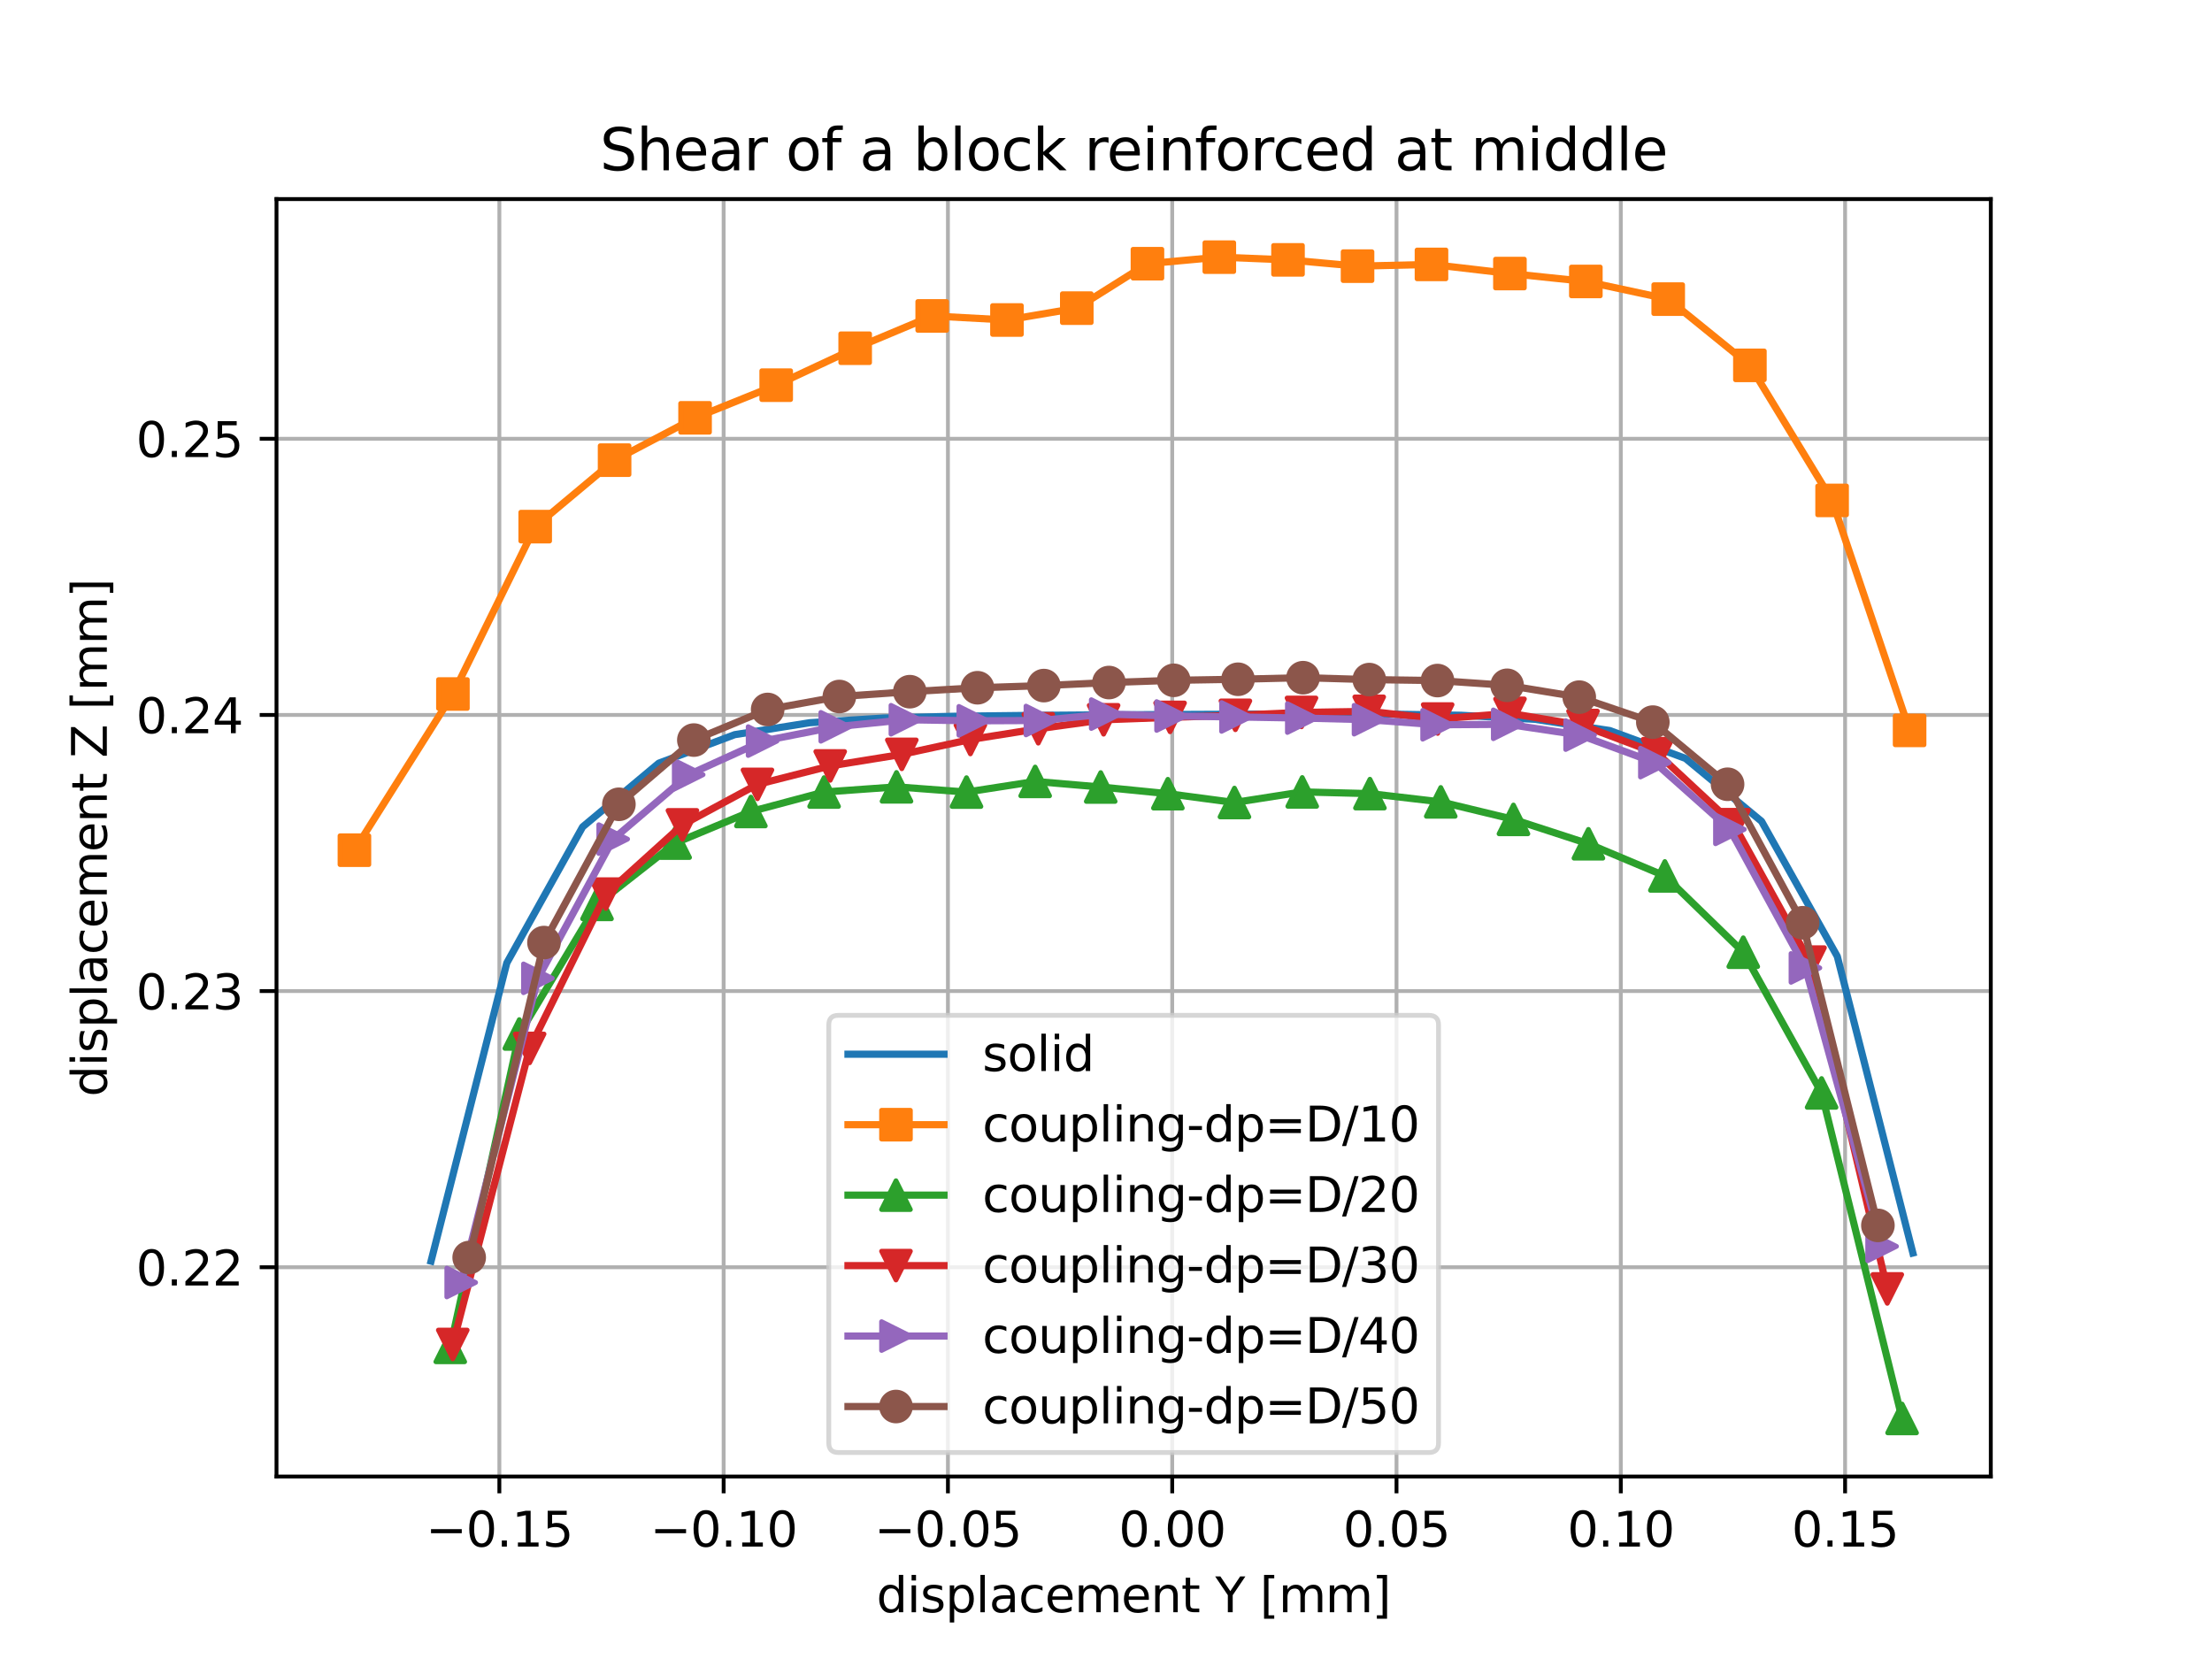 <?xml version="1.0" encoding="utf-8" standalone="no"?>
<!DOCTYPE svg PUBLIC "-//W3C//DTD SVG 1.1//EN"
  "http://www.w3.org/Graphics/SVG/1.1/DTD/svg11.dtd">
<svg xmlns:xlink="http://www.w3.org/1999/xlink" width="460.8pt" height="345.6pt" viewBox="0 0 460.8 345.6" xmlns="http://www.w3.org/2000/svg" version="1.1">
 <defs>
  <style type="text/css">*{stroke-linejoin: round; stroke-linecap: butt}</style>
 </defs>
 <g id="figure_1">
  <g id="patch_1">
   <path d="M 0 345.6 
L 460.8 345.6 
L 460.8 0 
L 0 0 
z
" style="fill: #ffffff"/>
  </g>
  <g id="axes_1">
   <g id="patch_2">
    <path d="M 57.6 307.584 
L 414.72 307.584 
L 414.72 41.472 
L 57.6 41.472 
z
" style="fill: #ffffff"/>
   </g>
   <g id="matplotlib.axis_1">
    <g id="xtick_1">
     <g id="line2d_1">
      <path d="M 104.025 307.584 
L 104.025 41.472 
" clip-path="url(#pfedaab129c)" style="fill: none; stroke: #b0b0b0; stroke-width: 0.8; stroke-linecap: square"/>
     </g>
     <g id="line2d_2">
      <defs>
       <path id="mdeca1ab71d" d="M 0 0 
L 0 3.5 
" style="stroke: #000000; stroke-width: 0.8"/>
      </defs>
      <g>
       <use xlink:href="#mdeca1ab71d" x="104.025" y="307.584" style="stroke: #000000; stroke-width: 0.8"/>
      </g>
     </g>
     <g id="text_1">
      <!-- −0.15 -->
      <g transform="translate(88.702 322.182) scale(0.1 -0.1)">
       <defs>
        <path id="DejaVuSans-2212" d="M 678 2272 
L 4684 2272 
L 4684 1741 
L 678 1741 
L 678 2272 
z
" transform="scale(0.016)"/>
        <path id="DejaVuSans-30" d="M 2034 4250 
Q 1547 4250 1301 3770 
Q 1056 3291 1056 2328 
Q 1056 1369 1301 889 
Q 1547 409 2034 409 
Q 2525 409 2770 889 
Q 3016 1369 3016 2328 
Q 3016 3291 2770 3770 
Q 2525 4250 2034 4250 
z
M 2034 4750 
Q 2819 4750 3233 4129 
Q 3647 3509 3647 2328 
Q 3647 1150 3233 529 
Q 2819 -91 2034 -91 
Q 1250 -91 836 529 
Q 422 1150 422 2328 
Q 422 3509 836 4129 
Q 1250 4750 2034 4750 
z
" transform="scale(0.016)"/>
        <path id="DejaVuSans-2e" d="M 684 794 
L 1344 794 
L 1344 0 
L 684 0 
L 684 794 
z
" transform="scale(0.016)"/>
        <path id="DejaVuSans-31" d="M 794 531 
L 1825 531 
L 1825 4091 
L 703 3866 
L 703 4441 
L 1819 4666 
L 2450 4666 
L 2450 531 
L 3481 531 
L 3481 0 
L 794 0 
L 794 531 
z
" transform="scale(0.016)"/>
        <path id="DejaVuSans-35" d="M 691 4666 
L 3169 4666 
L 3169 4134 
L 1269 4134 
L 1269 2991 
Q 1406 3038 1543 3061 
Q 1681 3084 1819 3084 
Q 2600 3084 3056 2656 
Q 3513 2228 3513 1497 
Q 3513 744 3044 326 
Q 2575 -91 1722 -91 
Q 1428 -91 1123 -41 
Q 819 9 494 109 
L 494 744 
Q 775 591 1075 516 
Q 1375 441 1709 441 
Q 2250 441 2565 725 
Q 2881 1009 2881 1497 
Q 2881 1984 2565 2268 
Q 2250 2553 1709 2553 
Q 1456 2553 1204 2497 
Q 953 2441 691 2322 
L 691 4666 
z
" transform="scale(0.016)"/>
       </defs>
       <use xlink:href="#DejaVuSans-2212"/>
       <use xlink:href="#DejaVuSans-30" x="83.789"/>
       <use xlink:href="#DejaVuSans-2e" x="147.412"/>
       <use xlink:href="#DejaVuSans-31" x="179.199"/>
       <use xlink:href="#DejaVuSans-35" x="242.822"/>
      </g>
     </g>
    </g>
    <g id="xtick_2">
     <g id="line2d_3">
      <path d="M 150.748 307.584 
L 150.748 41.472 
" clip-path="url(#pfedaab129c)" style="fill: none; stroke: #b0b0b0; stroke-width: 0.8; stroke-linecap: square"/>
     </g>
     <g id="line2d_4">
      <g>
       <use xlink:href="#mdeca1ab71d" x="150.748" y="307.584" style="stroke: #000000; stroke-width: 0.8"/>
      </g>
     </g>
     <g id="text_2">
      <!-- −0.10 -->
      <g transform="translate(135.426 322.182) scale(0.1 -0.1)">
       <use xlink:href="#DejaVuSans-2212"/>
       <use xlink:href="#DejaVuSans-30" x="83.789"/>
       <use xlink:href="#DejaVuSans-2e" x="147.412"/>
       <use xlink:href="#DejaVuSans-31" x="179.199"/>
       <use xlink:href="#DejaVuSans-30" x="242.822"/>
      </g>
     </g>
    </g>
    <g id="xtick_3">
     <g id="line2d_5">
      <path d="M 197.472 307.584 
L 197.472 41.472 
" clip-path="url(#pfedaab129c)" style="fill: none; stroke: #b0b0b0; stroke-width: 0.8; stroke-linecap: square"/>
     </g>
     <g id="line2d_6">
      <g>
       <use xlink:href="#mdeca1ab71d" x="197.472" y="307.584" style="stroke: #000000; stroke-width: 0.8"/>
      </g>
     </g>
     <g id="text_3">
      <!-- −0.05 -->
      <g transform="translate(182.149 322.182) scale(0.1 -0.1)">
       <use xlink:href="#DejaVuSans-2212"/>
       <use xlink:href="#DejaVuSans-30" x="83.789"/>
       <use xlink:href="#DejaVuSans-2e" x="147.412"/>
       <use xlink:href="#DejaVuSans-30" x="179.199"/>
       <use xlink:href="#DejaVuSans-35" x="242.822"/>
      </g>
     </g>
    </g>
    <g id="xtick_4">
     <g id="line2d_7">
      <path d="M 244.195 307.584 
L 244.195 41.472 
" clip-path="url(#pfedaab129c)" style="fill: none; stroke: #b0b0b0; stroke-width: 0.8; stroke-linecap: square"/>
     </g>
     <g id="line2d_8">
      <g>
       <use xlink:href="#mdeca1ab71d" x="244.195" y="307.584" style="stroke: #000000; stroke-width: 0.8"/>
      </g>
     </g>
     <g id="text_4">
      <!-- 0.00 -->
      <g transform="translate(233.063 322.182) scale(0.1 -0.1)">
       <use xlink:href="#DejaVuSans-30"/>
       <use xlink:href="#DejaVuSans-2e" x="63.623"/>
       <use xlink:href="#DejaVuSans-30" x="95.41"/>
       <use xlink:href="#DejaVuSans-30" x="159.033"/>
      </g>
     </g>
    </g>
    <g id="xtick_5">
     <g id="line2d_9">
      <path d="M 290.919 307.584 
L 290.919 41.472 
" clip-path="url(#pfedaab129c)" style="fill: none; stroke: #b0b0b0; stroke-width: 0.8; stroke-linecap: square"/>
     </g>
     <g id="line2d_10">
      <g>
       <use xlink:href="#mdeca1ab71d" x="290.919" y="307.584" style="stroke: #000000; stroke-width: 0.8"/>
      </g>
     </g>
     <g id="text_5">
      <!-- 0.05 -->
      <g transform="translate(279.786 322.182) scale(0.1 -0.1)">
       <use xlink:href="#DejaVuSans-30"/>
       <use xlink:href="#DejaVuSans-2e" x="63.623"/>
       <use xlink:href="#DejaVuSans-30" x="95.41"/>
       <use xlink:href="#DejaVuSans-35" x="159.033"/>
      </g>
     </g>
    </g>
    <g id="xtick_6">
     <g id="line2d_11">
      <path d="M 337.643 307.584 
L 337.643 41.472 
" clip-path="url(#pfedaab129c)" style="fill: none; stroke: #b0b0b0; stroke-width: 0.8; stroke-linecap: square"/>
     </g>
     <g id="line2d_12">
      <g>
       <use xlink:href="#mdeca1ab71d" x="337.643" y="307.584" style="stroke: #000000; stroke-width: 0.8"/>
      </g>
     </g>
     <g id="text_6">
      <!-- 0.10 -->
      <g transform="translate(326.51 322.182) scale(0.1 -0.1)">
       <use xlink:href="#DejaVuSans-30"/>
       <use xlink:href="#DejaVuSans-2e" x="63.623"/>
       <use xlink:href="#DejaVuSans-31" x="95.41"/>
       <use xlink:href="#DejaVuSans-30" x="159.033"/>
      </g>
     </g>
    </g>
    <g id="xtick_7">
     <g id="line2d_13">
      <path d="M 384.366 307.584 
L 384.366 41.472 
" clip-path="url(#pfedaab129c)" style="fill: none; stroke: #b0b0b0; stroke-width: 0.8; stroke-linecap: square"/>
     </g>
     <g id="line2d_14">
      <g>
       <use xlink:href="#mdeca1ab71d" x="384.366" y="307.584" style="stroke: #000000; stroke-width: 0.8"/>
      </g>
     </g>
     <g id="text_7">
      <!-- 0.15 -->
      <g transform="translate(373.234 322.182) scale(0.1 -0.1)">
       <use xlink:href="#DejaVuSans-30"/>
       <use xlink:href="#DejaVuSans-2e" x="63.623"/>
       <use xlink:href="#DejaVuSans-31" x="95.41"/>
       <use xlink:href="#DejaVuSans-35" x="159.033"/>
      </g>
     </g>
    </g>
    <g id="text_8">
     <!-- displacement Y [mm] -->
     <g transform="translate(182.589 335.861) scale(0.1 -0.1)">
      <defs>
       <path id="DejaVuSans-64" d="M 2906 2969 
L 2906 4863 
L 3481 4863 
L 3481 0 
L 2906 0 
L 2906 525 
Q 2725 213 2448 61 
Q 2172 -91 1784 -91 
Q 1150 -91 751 415 
Q 353 922 353 1747 
Q 353 2572 751 3078 
Q 1150 3584 1784 3584 
Q 2172 3584 2448 3432 
Q 2725 3281 2906 2969 
z
M 947 1747 
Q 947 1113 1208 752 
Q 1469 391 1925 391 
Q 2381 391 2643 752 
Q 2906 1113 2906 1747 
Q 2906 2381 2643 2742 
Q 2381 3103 1925 3103 
Q 1469 3103 1208 2742 
Q 947 2381 947 1747 
z
" transform="scale(0.016)"/>
       <path id="DejaVuSans-69" d="M 603 3500 
L 1178 3500 
L 1178 0 
L 603 0 
L 603 3500 
z
M 603 4863 
L 1178 4863 
L 1178 4134 
L 603 4134 
L 603 4863 
z
" transform="scale(0.016)"/>
       <path id="DejaVuSans-73" d="M 2834 3397 
L 2834 2853 
Q 2591 2978 2328 3040 
Q 2066 3103 1784 3103 
Q 1356 3103 1142 2972 
Q 928 2841 928 2578 
Q 928 2378 1081 2264 
Q 1234 2150 1697 2047 
L 1894 2003 
Q 2506 1872 2764 1633 
Q 3022 1394 3022 966 
Q 3022 478 2636 193 
Q 2250 -91 1575 -91 
Q 1294 -91 989 -36 
Q 684 19 347 128 
L 347 722 
Q 666 556 975 473 
Q 1284 391 1588 391 
Q 1994 391 2212 530 
Q 2431 669 2431 922 
Q 2431 1156 2273 1281 
Q 2116 1406 1581 1522 
L 1381 1569 
Q 847 1681 609 1914 
Q 372 2147 372 2553 
Q 372 3047 722 3315 
Q 1072 3584 1716 3584 
Q 2034 3584 2315 3537 
Q 2597 3491 2834 3397 
z
" transform="scale(0.016)"/>
       <path id="DejaVuSans-70" d="M 1159 525 
L 1159 -1331 
L 581 -1331 
L 581 3500 
L 1159 3500 
L 1159 2969 
Q 1341 3281 1617 3432 
Q 1894 3584 2278 3584 
Q 2916 3584 3314 3078 
Q 3713 2572 3713 1747 
Q 3713 922 3314 415 
Q 2916 -91 2278 -91 
Q 1894 -91 1617 61 
Q 1341 213 1159 525 
z
M 3116 1747 
Q 3116 2381 2855 2742 
Q 2594 3103 2138 3103 
Q 1681 3103 1420 2742 
Q 1159 2381 1159 1747 
Q 1159 1113 1420 752 
Q 1681 391 2138 391 
Q 2594 391 2855 752 
Q 3116 1113 3116 1747 
z
" transform="scale(0.016)"/>
       <path id="DejaVuSans-6c" d="M 603 4863 
L 1178 4863 
L 1178 0 
L 603 0 
L 603 4863 
z
" transform="scale(0.016)"/>
       <path id="DejaVuSans-61" d="M 2194 1759 
Q 1497 1759 1228 1600 
Q 959 1441 959 1056 
Q 959 750 1161 570 
Q 1363 391 1709 391 
Q 2188 391 2477 730 
Q 2766 1069 2766 1631 
L 2766 1759 
L 2194 1759 
z
M 3341 1997 
L 3341 0 
L 2766 0 
L 2766 531 
Q 2569 213 2275 61 
Q 1981 -91 1556 -91 
Q 1019 -91 701 211 
Q 384 513 384 1019 
Q 384 1609 779 1909 
Q 1175 2209 1959 2209 
L 2766 2209 
L 2766 2266 
Q 2766 2663 2505 2880 
Q 2244 3097 1772 3097 
Q 1472 3097 1187 3025 
Q 903 2953 641 2809 
L 641 3341 
Q 956 3463 1253 3523 
Q 1550 3584 1831 3584 
Q 2591 3584 2966 3190 
Q 3341 2797 3341 1997 
z
" transform="scale(0.016)"/>
       <path id="DejaVuSans-63" d="M 3122 3366 
L 3122 2828 
Q 2878 2963 2633 3030 
Q 2388 3097 2138 3097 
Q 1578 3097 1268 2742 
Q 959 2388 959 1747 
Q 959 1106 1268 751 
Q 1578 397 2138 397 
Q 2388 397 2633 464 
Q 2878 531 3122 666 
L 3122 134 
Q 2881 22 2623 -34 
Q 2366 -91 2075 -91 
Q 1284 -91 818 406 
Q 353 903 353 1747 
Q 353 2603 823 3093 
Q 1294 3584 2113 3584 
Q 2378 3584 2631 3529 
Q 2884 3475 3122 3366 
z
" transform="scale(0.016)"/>
       <path id="DejaVuSans-65" d="M 3597 1894 
L 3597 1613 
L 953 1613 
Q 991 1019 1311 708 
Q 1631 397 2203 397 
Q 2534 397 2845 478 
Q 3156 559 3463 722 
L 3463 178 
Q 3153 47 2828 -22 
Q 2503 -91 2169 -91 
Q 1331 -91 842 396 
Q 353 884 353 1716 
Q 353 2575 817 3079 
Q 1281 3584 2069 3584 
Q 2775 3584 3186 3129 
Q 3597 2675 3597 1894 
z
M 3022 2063 
Q 3016 2534 2758 2815 
Q 2500 3097 2075 3097 
Q 1594 3097 1305 2825 
Q 1016 2553 972 2059 
L 3022 2063 
z
" transform="scale(0.016)"/>
       <path id="DejaVuSans-6d" d="M 3328 2828 
Q 3544 3216 3844 3400 
Q 4144 3584 4550 3584 
Q 5097 3584 5394 3201 
Q 5691 2819 5691 2113 
L 5691 0 
L 5113 0 
L 5113 2094 
Q 5113 2597 4934 2840 
Q 4756 3084 4391 3084 
Q 3944 3084 3684 2787 
Q 3425 2491 3425 1978 
L 3425 0 
L 2847 0 
L 2847 2094 
Q 2847 2600 2669 2842 
Q 2491 3084 2119 3084 
Q 1678 3084 1418 2786 
Q 1159 2488 1159 1978 
L 1159 0 
L 581 0 
L 581 3500 
L 1159 3500 
L 1159 2956 
Q 1356 3278 1631 3431 
Q 1906 3584 2284 3584 
Q 2666 3584 2933 3390 
Q 3200 3197 3328 2828 
z
" transform="scale(0.016)"/>
       <path id="DejaVuSans-6e" d="M 3513 2113 
L 3513 0 
L 2938 0 
L 2938 2094 
Q 2938 2591 2744 2837 
Q 2550 3084 2163 3084 
Q 1697 3084 1428 2787 
Q 1159 2491 1159 1978 
L 1159 0 
L 581 0 
L 581 3500 
L 1159 3500 
L 1159 2956 
Q 1366 3272 1645 3428 
Q 1925 3584 2291 3584 
Q 2894 3584 3203 3211 
Q 3513 2838 3513 2113 
z
" transform="scale(0.016)"/>
       <path id="DejaVuSans-74" d="M 1172 4494 
L 1172 3500 
L 2356 3500 
L 2356 3053 
L 1172 3053 
L 1172 1153 
Q 1172 725 1289 603 
Q 1406 481 1766 481 
L 2356 481 
L 2356 0 
L 1766 0 
Q 1100 0 847 248 
Q 594 497 594 1153 
L 594 3053 
L 172 3053 
L 172 3500 
L 594 3500 
L 594 4494 
L 1172 4494 
z
" transform="scale(0.016)"/>
       <path id="DejaVuSans-20" transform="scale(0.016)"/>
       <path id="DejaVuSans-59" d="M -13 4666 
L 666 4666 
L 1959 2747 
L 3244 4666 
L 3922 4666 
L 2272 2222 
L 2272 0 
L 1638 0 
L 1638 2222 
L -13 4666 
z
" transform="scale(0.016)"/>
       <path id="DejaVuSans-5b" d="M 550 4863 
L 1875 4863 
L 1875 4416 
L 1125 4416 
L 1125 -397 
L 1875 -397 
L 1875 -844 
L 550 -844 
L 550 4863 
z
" transform="scale(0.016)"/>
       <path id="DejaVuSans-5d" d="M 1947 4863 
L 1947 -844 
L 622 -844 
L 622 -397 
L 1369 -397 
L 1369 4416 
L 622 4416 
L 622 4863 
L 1947 4863 
z
" transform="scale(0.016)"/>
      </defs>
      <use xlink:href="#DejaVuSans-64"/>
      <use xlink:href="#DejaVuSans-69" x="63.477"/>
      <use xlink:href="#DejaVuSans-73" x="91.26"/>
      <use xlink:href="#DejaVuSans-70" x="143.359"/>
      <use xlink:href="#DejaVuSans-6c" x="206.836"/>
      <use xlink:href="#DejaVuSans-61" x="234.619"/>
      <use xlink:href="#DejaVuSans-63" x="295.898"/>
      <use xlink:href="#DejaVuSans-65" x="350.879"/>
      <use xlink:href="#DejaVuSans-6d" x="412.402"/>
      <use xlink:href="#DejaVuSans-65" x="509.814"/>
      <use xlink:href="#DejaVuSans-6e" x="571.338"/>
      <use xlink:href="#DejaVuSans-74" x="634.717"/>
      <use xlink:href="#DejaVuSans-20" x="673.926"/>
      <use xlink:href="#DejaVuSans-59" x="705.713"/>
      <use xlink:href="#DejaVuSans-20" x="766.797"/>
      <use xlink:href="#DejaVuSans-5b" x="798.584"/>
      <use xlink:href="#DejaVuSans-6d" x="837.598"/>
      <use xlink:href="#DejaVuSans-6d" x="935.01"/>
      <use xlink:href="#DejaVuSans-5d" x="1032.422"/>
     </g>
    </g>
   </g>
   <g id="matplotlib.axis_2">
    <g id="ytick_1">
     <g id="line2d_15">
      <path d="M 57.6 263.989 
L 414.72 263.989 
" clip-path="url(#pfedaab129c)" style="fill: none; stroke: #b0b0b0; stroke-width: 0.8; stroke-linecap: square"/>
     </g>
     <g id="line2d_16">
      <defs>
       <path id="m1b9a2fc477" d="M 0 0 
L -3.5 0 
" style="stroke: #000000; stroke-width: 0.8"/>
      </defs>
      <g>
       <use xlink:href="#m1b9a2fc477" x="57.6" y="263.989" style="stroke: #000000; stroke-width: 0.8"/>
      </g>
     </g>
     <g id="text_9">
      <!-- 0.22 -->
      <g transform="translate(28.334 267.788) scale(0.1 -0.1)">
       <defs>
        <path id="DejaVuSans-32" d="M 1228 531 
L 3431 531 
L 3431 0 
L 469 0 
L 469 531 
Q 828 903 1448 1529 
Q 2069 2156 2228 2338 
Q 2531 2678 2651 2914 
Q 2772 3150 2772 3378 
Q 2772 3750 2511 3984 
Q 2250 4219 1831 4219 
Q 1534 4219 1204 4116 
Q 875 4013 500 3803 
L 500 4441 
Q 881 4594 1212 4672 
Q 1544 4750 1819 4750 
Q 2544 4750 2975 4387 
Q 3406 4025 3406 3419 
Q 3406 3131 3298 2873 
Q 3191 2616 2906 2266 
Q 2828 2175 2409 1742 
Q 1991 1309 1228 531 
z
" transform="scale(0.016)"/>
       </defs>
       <use xlink:href="#DejaVuSans-30"/>
       <use xlink:href="#DejaVuSans-2e" x="63.623"/>
       <use xlink:href="#DejaVuSans-32" x="95.41"/>
       <use xlink:href="#DejaVuSans-32" x="159.033"/>
      </g>
     </g>
    </g>
    <g id="ytick_2">
     <g id="line2d_17">
      <path d="M 57.6 206.461 
L 414.72 206.461 
" clip-path="url(#pfedaab129c)" style="fill: none; stroke: #b0b0b0; stroke-width: 0.8; stroke-linecap: square"/>
     </g>
     <g id="line2d_18">
      <g>
       <use xlink:href="#m1b9a2fc477" x="57.6" y="206.461" style="stroke: #000000; stroke-width: 0.8"/>
      </g>
     </g>
     <g id="text_10">
      <!-- 0.23 -->
      <g transform="translate(28.334 210.261) scale(0.1 -0.1)">
       <defs>
        <path id="DejaVuSans-33" d="M 2597 2516 
Q 3050 2419 3304 2112 
Q 3559 1806 3559 1356 
Q 3559 666 3084 287 
Q 2609 -91 1734 -91 
Q 1441 -91 1130 -33 
Q 819 25 488 141 
L 488 750 
Q 750 597 1062 519 
Q 1375 441 1716 441 
Q 2309 441 2620 675 
Q 2931 909 2931 1356 
Q 2931 1769 2642 2001 
Q 2353 2234 1838 2234 
L 1294 2234 
L 1294 2753 
L 1863 2753 
Q 2328 2753 2575 2939 
Q 2822 3125 2822 3475 
Q 2822 3834 2567 4026 
Q 2313 4219 1838 4219 
Q 1578 4219 1281 4162 
Q 984 4106 628 3988 
L 628 4550 
Q 988 4650 1302 4700 
Q 1616 4750 1894 4750 
Q 2613 4750 3031 4423 
Q 3450 4097 3450 3541 
Q 3450 3153 3228 2886 
Q 3006 2619 2597 2516 
z
" transform="scale(0.016)"/>
       </defs>
       <use xlink:href="#DejaVuSans-30"/>
       <use xlink:href="#DejaVuSans-2e" x="63.623"/>
       <use xlink:href="#DejaVuSans-32" x="95.41"/>
       <use xlink:href="#DejaVuSans-33" x="159.033"/>
      </g>
     </g>
    </g>
    <g id="ytick_3">
     <g id="line2d_19">
      <path d="M 57.6 148.934 
L 414.72 148.934 
" clip-path="url(#pfedaab129c)" style="fill: none; stroke: #b0b0b0; stroke-width: 0.8; stroke-linecap: square"/>
     </g>
     <g id="line2d_20">
      <g>
       <use xlink:href="#m1b9a2fc477" x="57.6" y="148.934" style="stroke: #000000; stroke-width: 0.8"/>
      </g>
     </g>
     <g id="text_11">
      <!-- 0.24 -->
      <g transform="translate(28.334 152.734) scale(0.1 -0.1)">
       <defs>
        <path id="DejaVuSans-34" d="M 2419 4116 
L 825 1625 
L 2419 1625 
L 2419 4116 
z
M 2253 4666 
L 3047 4666 
L 3047 1625 
L 3713 1625 
L 3713 1100 
L 3047 1100 
L 3047 0 
L 2419 0 
L 2419 1100 
L 313 1100 
L 313 1709 
L 2253 4666 
z
" transform="scale(0.016)"/>
       </defs>
       <use xlink:href="#DejaVuSans-30"/>
       <use xlink:href="#DejaVuSans-2e" x="63.623"/>
       <use xlink:href="#DejaVuSans-32" x="95.41"/>
       <use xlink:href="#DejaVuSans-34" x="159.033"/>
      </g>
     </g>
    </g>
    <g id="ytick_4">
     <g id="line2d_21">
      <path d="M 57.6 91.407 
L 414.72 91.407 
" clip-path="url(#pfedaab129c)" style="fill: none; stroke: #b0b0b0; stroke-width: 0.8; stroke-linecap: square"/>
     </g>
     <g id="line2d_22">
      <g>
       <use xlink:href="#m1b9a2fc477" x="57.6" y="91.407" style="stroke: #000000; stroke-width: 0.8"/>
      </g>
     </g>
     <g id="text_12">
      <!-- 0.25 -->
      <g transform="translate(28.334 95.206) scale(0.1 -0.1)">
       <use xlink:href="#DejaVuSans-30"/>
       <use xlink:href="#DejaVuSans-2e" x="63.623"/>
       <use xlink:href="#DejaVuSans-32" x="95.41"/>
       <use xlink:href="#DejaVuSans-35" x="159.033"/>
      </g>
     </g>
    </g>
    <g id="text_13">
     <!-- displacement Z [mm] -->
     <g transform="translate(22.255 228.47) rotate(-90) scale(0.1 -0.1)">
      <defs>
       <path id="DejaVuSans-5a" d="M 359 4666 
L 4025 4666 
L 4025 4184 
L 1075 531 
L 4097 531 
L 4097 0 
L 288 0 
L 288 481 
L 3238 4134 
L 359 4134 
L 359 4666 
z
" transform="scale(0.016)"/>
      </defs>
      <use xlink:href="#DejaVuSans-64"/>
      <use xlink:href="#DejaVuSans-69" x="63.477"/>
      <use xlink:href="#DejaVuSans-73" x="91.26"/>
      <use xlink:href="#DejaVuSans-70" x="143.359"/>
      <use xlink:href="#DejaVuSans-6c" x="206.836"/>
      <use xlink:href="#DejaVuSans-61" x="234.619"/>
      <use xlink:href="#DejaVuSans-63" x="295.898"/>
      <use xlink:href="#DejaVuSans-65" x="350.879"/>
      <use xlink:href="#DejaVuSans-6d" x="412.402"/>
      <use xlink:href="#DejaVuSans-65" x="509.814"/>
      <use xlink:href="#DejaVuSans-6e" x="571.338"/>
      <use xlink:href="#DejaVuSans-74" x="634.717"/>
      <use xlink:href="#DejaVuSans-20" x="673.926"/>
      <use xlink:href="#DejaVuSans-5a" x="705.713"/>
      <use xlink:href="#DejaVuSans-20" x="774.219"/>
      <use xlink:href="#DejaVuSans-5b" x="806.006"/>
      <use xlink:href="#DejaVuSans-6d" x="845.02"/>
      <use xlink:href="#DejaVuSans-6d" x="942.432"/>
      <use xlink:href="#DejaVuSans-5d" x="1039.844"/>
     </g>
    </g>
   </g>
   <g id="line2d_23">
    <path d="M 398.487 261.024 
L 382.738 199.225 
L 366.967 171.098 
L 351.118 157.989 
L 335.335 152.184 
L 319.728 149.842 
L 304.334 149.003 
L 289.137 148.76 
L 274.089 148.731 
L 259.139 148.777 
L 244.234 148.844 
L 229.325 148.924 
L 214.366 149.033 
L 199.305 149.204 
L 184.089 149.58 
L 168.674 150.557 
L 153.044 153.045 
L 137.239 158.983 
L 121.366 172.261 
L 105.569 200.614 
L 89.796 262.719 
" clip-path="url(#pfedaab129c)" style="fill: none; stroke: #1f77b4; stroke-width: 1.5; stroke-linecap: square"/>
   </g>
   <g id="line2d_24">
    <path d="M 397.803 152.151 
L 381.662 104.245 
L 364.535 76.113 
L 347.519 62.314 
L 330.361 58.632 
L 314.544 56.986 
L 298.205 55.08 
L 282.8 55.445 
L 268.314 54.137 
L 254.005 53.568 
L 239.034 54.935 
L 224.315 64.191 
L 209.769 66.661 
L 194.194 65.817 
L 178.148 72.542 
L 161.696 80.237 
L 144.796 87.04 
L 128.03 95.857 
L 111.492 109.707 
L 94.351 144.575 
L 73.833 177.109 
" clip-path="url(#pfedaab129c)" style="fill: none; stroke: #ff7f0e; stroke-width: 1.5; stroke-linecap: square"/>
    <defs>
     <path id="m50fd4a7acb" d="M -3 3 
L 3 3 
L 3 -3 
L -3 -3 
z
" style="stroke: #ff7f0e; stroke-linejoin: miter"/>
    </defs>
    <g clip-path="url(#pfedaab129c)">
     <use xlink:href="#m50fd4a7acb" x="397.803" y="152.151" style="fill: #ff7f0e; stroke: #ff7f0e; stroke-linejoin: miter"/>
     <use xlink:href="#m50fd4a7acb" x="381.662" y="104.245" style="fill: #ff7f0e; stroke: #ff7f0e; stroke-linejoin: miter"/>
     <use xlink:href="#m50fd4a7acb" x="364.535" y="76.113" style="fill: #ff7f0e; stroke: #ff7f0e; stroke-linejoin: miter"/>
     <use xlink:href="#m50fd4a7acb" x="347.519" y="62.314" style="fill: #ff7f0e; stroke: #ff7f0e; stroke-linejoin: miter"/>
     <use xlink:href="#m50fd4a7acb" x="330.361" y="58.632" style="fill: #ff7f0e; stroke: #ff7f0e; stroke-linejoin: miter"/>
     <use xlink:href="#m50fd4a7acb" x="314.544" y="56.986" style="fill: #ff7f0e; stroke: #ff7f0e; stroke-linejoin: miter"/>
     <use xlink:href="#m50fd4a7acb" x="298.205" y="55.08" style="fill: #ff7f0e; stroke: #ff7f0e; stroke-linejoin: miter"/>
     <use xlink:href="#m50fd4a7acb" x="282.8" y="55.445" style="fill: #ff7f0e; stroke: #ff7f0e; stroke-linejoin: miter"/>
     <use xlink:href="#m50fd4a7acb" x="268.314" y="54.137" style="fill: #ff7f0e; stroke: #ff7f0e; stroke-linejoin: miter"/>
     <use xlink:href="#m50fd4a7acb" x="254.005" y="53.568" style="fill: #ff7f0e; stroke: #ff7f0e; stroke-linejoin: miter"/>
     <use xlink:href="#m50fd4a7acb" x="239.034" y="54.935" style="fill: #ff7f0e; stroke: #ff7f0e; stroke-linejoin: miter"/>
     <use xlink:href="#m50fd4a7acb" x="224.315" y="64.191" style="fill: #ff7f0e; stroke: #ff7f0e; stroke-linejoin: miter"/>
     <use xlink:href="#m50fd4a7acb" x="209.769" y="66.661" style="fill: #ff7f0e; stroke: #ff7f0e; stroke-linejoin: miter"/>
     <use xlink:href="#m50fd4a7acb" x="194.194" y="65.817" style="fill: #ff7f0e; stroke: #ff7f0e; stroke-linejoin: miter"/>
     <use xlink:href="#m50fd4a7acb" x="178.148" y="72.542" style="fill: #ff7f0e; stroke: #ff7f0e; stroke-linejoin: miter"/>
     <use xlink:href="#m50fd4a7acb" x="161.696" y="80.237" style="fill: #ff7f0e; stroke: #ff7f0e; stroke-linejoin: miter"/>
     <use xlink:href="#m50fd4a7acb" x="144.796" y="87.04" style="fill: #ff7f0e; stroke: #ff7f0e; stroke-linejoin: miter"/>
     <use xlink:href="#m50fd4a7acb" x="128.03" y="95.857" style="fill: #ff7f0e; stroke: #ff7f0e; stroke-linejoin: miter"/>
     <use xlink:href="#m50fd4a7acb" x="111.492" y="109.707" style="fill: #ff7f0e; stroke: #ff7f0e; stroke-linejoin: miter"/>
     <use xlink:href="#m50fd4a7acb" x="94.351" y="144.575" style="fill: #ff7f0e; stroke: #ff7f0e; stroke-linejoin: miter"/>
     <use xlink:href="#m50fd4a7acb" x="73.833" y="177.109" style="fill: #ff7f0e; stroke: #ff7f0e; stroke-linejoin: miter"/>
    </g>
   </g>
   <g id="line2d_25">
    <path d="M 396.24 295.488 
L 379.472 227.679 
L 363.153 198.362 
L 346.819 182.473 
L 330.898 175.776 
L 315.28 170.697 
L 300.134 167.046 
L 285.381 165.326 
L 271.281 164.969 
L 257.159 167.177 
L 243.291 165.339 
L 229.298 163.948 
L 215.643 162.787 
L 201.342 165.005 
L 186.758 163.917 
L 171.674 164.993 
L 156.423 169.054 
L 140.642 175.634 
L 124.367 188.404 
L 108.182 215.401 
L 93.797 280.679 
" clip-path="url(#pfedaab129c)" style="fill: none; stroke: #2ca02c; stroke-width: 1.5; stroke-linecap: square"/>
    <defs>
     <path id="m03d89f276e" d="M 0 -3 
L -3 3 
L 3 3 
z
" style="stroke: #2ca02c; stroke-linejoin: miter"/>
    </defs>
    <g clip-path="url(#pfedaab129c)">
     <use xlink:href="#m03d89f276e" x="396.24" y="295.488" style="fill: #2ca02c; stroke: #2ca02c; stroke-linejoin: miter"/>
     <use xlink:href="#m03d89f276e" x="379.472" y="227.679" style="fill: #2ca02c; stroke: #2ca02c; stroke-linejoin: miter"/>
     <use xlink:href="#m03d89f276e" x="363.153" y="198.362" style="fill: #2ca02c; stroke: #2ca02c; stroke-linejoin: miter"/>
     <use xlink:href="#m03d89f276e" x="346.819" y="182.473" style="fill: #2ca02c; stroke: #2ca02c; stroke-linejoin: miter"/>
     <use xlink:href="#m03d89f276e" x="330.898" y="175.776" style="fill: #2ca02c; stroke: #2ca02c; stroke-linejoin: miter"/>
     <use xlink:href="#m03d89f276e" x="315.28" y="170.697" style="fill: #2ca02c; stroke: #2ca02c; stroke-linejoin: miter"/>
     <use xlink:href="#m03d89f276e" x="300.134" y="167.046" style="fill: #2ca02c; stroke: #2ca02c; stroke-linejoin: miter"/>
     <use xlink:href="#m03d89f276e" x="285.381" y="165.326" style="fill: #2ca02c; stroke: #2ca02c; stroke-linejoin: miter"/>
     <use xlink:href="#m03d89f276e" x="271.281" y="164.969" style="fill: #2ca02c; stroke: #2ca02c; stroke-linejoin: miter"/>
     <use xlink:href="#m03d89f276e" x="257.159" y="167.177" style="fill: #2ca02c; stroke: #2ca02c; stroke-linejoin: miter"/>
     <use xlink:href="#m03d89f276e" x="243.291" y="165.339" style="fill: #2ca02c; stroke: #2ca02c; stroke-linejoin: miter"/>
     <use xlink:href="#m03d89f276e" x="229.298" y="163.948" style="fill: #2ca02c; stroke: #2ca02c; stroke-linejoin: miter"/>
     <use xlink:href="#m03d89f276e" x="215.643" y="162.787" style="fill: #2ca02c; stroke: #2ca02c; stroke-linejoin: miter"/>
     <use xlink:href="#m03d89f276e" x="201.342" y="165.005" style="fill: #2ca02c; stroke: #2ca02c; stroke-linejoin: miter"/>
     <use xlink:href="#m03d89f276e" x="186.758" y="163.917" style="fill: #2ca02c; stroke: #2ca02c; stroke-linejoin: miter"/>
     <use xlink:href="#m03d89f276e" x="171.674" y="164.993" style="fill: #2ca02c; stroke: #2ca02c; stroke-linejoin: miter"/>
     <use xlink:href="#m03d89f276e" x="156.423" y="169.054" style="fill: #2ca02c; stroke: #2ca02c; stroke-linejoin: miter"/>
     <use xlink:href="#m03d89f276e" x="140.642" y="175.634" style="fill: #2ca02c; stroke: #2ca02c; stroke-linejoin: miter"/>
     <use xlink:href="#m03d89f276e" x="124.367" y="188.404" style="fill: #2ca02c; stroke: #2ca02c; stroke-linejoin: miter"/>
     <use xlink:href="#m03d89f276e" x="108.182" y="215.401" style="fill: #2ca02c; stroke: #2ca02c; stroke-linejoin: miter"/>
     <use xlink:href="#m03d89f276e" x="93.797" y="280.679" style="fill: #2ca02c; stroke: #2ca02c; stroke-linejoin: miter"/>
    </g>
   </g>
   <g id="line2d_26">
    <path d="M 393.156 268.508 
L 377.058 200.428 
L 361.217 171.797 
L 345.312 157.002 
L 329.771 151.143 
L 314.558 148.598 
L 299.491 149.786 
L 285.233 148.18 
L 271.126 148.408 
L 257.356 149.015 
L 243.749 149.442 
L 229.901 149.944 
L 216.292 151.811 
L 202.15 154.052 
L 187.862 157.147 
L 172.947 159.556 
L 157.793 163.398 
L 142.163 171.836 
L 126.203 186.265 
L 110.328 218.403 
L 94.321 280.082 
" clip-path="url(#pfedaab129c)" style="fill: none; stroke: #d62728; stroke-width: 1.5; stroke-linecap: square"/>
    <defs>
     <path id="m91ae4a25fb" d="M -0 3 
L 3 -3 
L -3 -3 
z
" style="stroke: #d62728; stroke-linejoin: miter"/>
    </defs>
    <g clip-path="url(#pfedaab129c)">
     <use xlink:href="#m91ae4a25fb" x="393.156" y="268.508" style="fill: #d62728; stroke: #d62728; stroke-linejoin: miter"/>
     <use xlink:href="#m91ae4a25fb" x="377.058" y="200.428" style="fill: #d62728; stroke: #d62728; stroke-linejoin: miter"/>
     <use xlink:href="#m91ae4a25fb" x="361.217" y="171.797" style="fill: #d62728; stroke: #d62728; stroke-linejoin: miter"/>
     <use xlink:href="#m91ae4a25fb" x="345.312" y="157.002" style="fill: #d62728; stroke: #d62728; stroke-linejoin: miter"/>
     <use xlink:href="#m91ae4a25fb" x="329.771" y="151.143" style="fill: #d62728; stroke: #d62728; stroke-linejoin: miter"/>
     <use xlink:href="#m91ae4a25fb" x="314.558" y="148.598" style="fill: #d62728; stroke: #d62728; stroke-linejoin: miter"/>
     <use xlink:href="#m91ae4a25fb" x="299.491" y="149.786" style="fill: #d62728; stroke: #d62728; stroke-linejoin: miter"/>
     <use xlink:href="#m91ae4a25fb" x="285.233" y="148.18" style="fill: #d62728; stroke: #d62728; stroke-linejoin: miter"/>
     <use xlink:href="#m91ae4a25fb" x="271.126" y="148.408" style="fill: #d62728; stroke: #d62728; stroke-linejoin: miter"/>
     <use xlink:href="#m91ae4a25fb" x="257.356" y="149.015" style="fill: #d62728; stroke: #d62728; stroke-linejoin: miter"/>
     <use xlink:href="#m91ae4a25fb" x="243.749" y="149.442" style="fill: #d62728; stroke: #d62728; stroke-linejoin: miter"/>
     <use xlink:href="#m91ae4a25fb" x="229.901" y="149.944" style="fill: #d62728; stroke: #d62728; stroke-linejoin: miter"/>
     <use xlink:href="#m91ae4a25fb" x="216.292" y="151.811" style="fill: #d62728; stroke: #d62728; stroke-linejoin: miter"/>
     <use xlink:href="#m91ae4a25fb" x="202.15" y="154.052" style="fill: #d62728; stroke: #d62728; stroke-linejoin: miter"/>
     <use xlink:href="#m91ae4a25fb" x="187.862" y="157.147" style="fill: #d62728; stroke: #d62728; stroke-linejoin: miter"/>
     <use xlink:href="#m91ae4a25fb" x="172.947" y="159.556" style="fill: #d62728; stroke: #d62728; stroke-linejoin: miter"/>
     <use xlink:href="#m91ae4a25fb" x="157.793" y="163.398" style="fill: #d62728; stroke: #d62728; stroke-linejoin: miter"/>
     <use xlink:href="#m91ae4a25fb" x="142.163" y="171.836" style="fill: #d62728; stroke: #d62728; stroke-linejoin: miter"/>
     <use xlink:href="#m91ae4a25fb" x="126.203" y="186.265" style="fill: #d62728; stroke: #d62728; stroke-linejoin: miter"/>
     <use xlink:href="#m91ae4a25fb" x="110.328" y="218.403" style="fill: #d62728; stroke: #d62728; stroke-linejoin: miter"/>
     <use xlink:href="#m91ae4a25fb" x="94.321" y="280.082" style="fill: #d62728; stroke: #d62728; stroke-linejoin: miter"/>
    </g>
   </g>
   <g id="line2d_27">
    <path d="M 392.075 259.637 
L 376.103 201.636 
L 360.37 172.773 
L 344.737 158.861 
L 329.162 153.136 
L 314.086 150.887 
L 299.373 150.985 
L 285.089 149.929 
L 271.188 149.585 
L 257.476 149.354 
L 243.951 149.158 
L 230.339 148.756 
L 216.733 150.094 
L 202.758 150.157 
L 188.613 149.933 
L 173.999 151.411 
L 158.86 154.382 
L 143.466 161.384 
L 127.74 174.801 
L 112.054 203.801 
L 96.077 267.168 
" clip-path="url(#pfedaab129c)" style="fill: none; stroke: #9467bd; stroke-width: 1.5; stroke-linecap: square"/>
    <defs>
     <path id="m22e3cb5763" d="M 3 0 
L -3 -3 
L -3 3 
z
" style="stroke: #9467bd; stroke-linejoin: miter"/>
    </defs>
    <g clip-path="url(#pfedaab129c)">
     <use xlink:href="#m22e3cb5763" x="392.075" y="259.637" style="fill: #9467bd; stroke: #9467bd; stroke-linejoin: miter"/>
     <use xlink:href="#m22e3cb5763" x="376.103" y="201.636" style="fill: #9467bd; stroke: #9467bd; stroke-linejoin: miter"/>
     <use xlink:href="#m22e3cb5763" x="360.37" y="172.773" style="fill: #9467bd; stroke: #9467bd; stroke-linejoin: miter"/>
     <use xlink:href="#m22e3cb5763" x="344.737" y="158.861" style="fill: #9467bd; stroke: #9467bd; stroke-linejoin: miter"/>
     <use xlink:href="#m22e3cb5763" x="329.162" y="153.136" style="fill: #9467bd; stroke: #9467bd; stroke-linejoin: miter"/>
     <use xlink:href="#m22e3cb5763" x="314.086" y="150.887" style="fill: #9467bd; stroke: #9467bd; stroke-linejoin: miter"/>
     <use xlink:href="#m22e3cb5763" x="299.373" y="150.985" style="fill: #9467bd; stroke: #9467bd; stroke-linejoin: miter"/>
     <use xlink:href="#m22e3cb5763" x="285.089" y="149.929" style="fill: #9467bd; stroke: #9467bd; stroke-linejoin: miter"/>
     <use xlink:href="#m22e3cb5763" x="271.188" y="149.585" style="fill: #9467bd; stroke: #9467bd; stroke-linejoin: miter"/>
     <use xlink:href="#m22e3cb5763" x="257.476" y="149.354" style="fill: #9467bd; stroke: #9467bd; stroke-linejoin: miter"/>
     <use xlink:href="#m22e3cb5763" x="243.951" y="149.158" style="fill: #9467bd; stroke: #9467bd; stroke-linejoin: miter"/>
     <use xlink:href="#m22e3cb5763" x="230.339" y="148.756" style="fill: #9467bd; stroke: #9467bd; stroke-linejoin: miter"/>
     <use xlink:href="#m22e3cb5763" x="216.733" y="150.094" style="fill: #9467bd; stroke: #9467bd; stroke-linejoin: miter"/>
     <use xlink:href="#m22e3cb5763" x="202.758" y="150.157" style="fill: #9467bd; stroke: #9467bd; stroke-linejoin: miter"/>
     <use xlink:href="#m22e3cb5763" x="188.613" y="149.933" style="fill: #9467bd; stroke: #9467bd; stroke-linejoin: miter"/>
     <use xlink:href="#m22e3cb5763" x="173.999" y="151.411" style="fill: #9467bd; stroke: #9467bd; stroke-linejoin: miter"/>
     <use xlink:href="#m22e3cb5763" x="158.86" y="154.382" style="fill: #9467bd; stroke: #9467bd; stroke-linejoin: miter"/>
     <use xlink:href="#m22e3cb5763" x="143.466" y="161.384" style="fill: #9467bd; stroke: #9467bd; stroke-linejoin: miter"/>
     <use xlink:href="#m22e3cb5763" x="127.74" y="174.801" style="fill: #9467bd; stroke: #9467bd; stroke-linejoin: miter"/>
     <use xlink:href="#m22e3cb5763" x="112.054" y="203.801" style="fill: #9467bd; stroke: #9467bd; stroke-linejoin: miter"/>
     <use xlink:href="#m22e3cb5763" x="96.077" y="267.168" style="fill: #9467bd; stroke: #9467bd; stroke-linejoin: miter"/>
    </g>
   </g>
   <g id="line2d_28">
    <path d="M 391.202 255.273 
L 375.518 192.231 
L 359.885 163.377 
L 344.314 150.433 
L 328.987 145.227 
L 313.958 142.762 
L 299.452 141.773 
L 285.245 141.572 
L 271.443 141.175 
L 257.905 141.502 
L 244.515 141.723 
L 231.014 142.185 
L 217.457 142.821 
L 203.631 143.27 
L 189.528 144.092 
L 174.857 145.097 
L 159.919 147.796 
L 144.541 154.172 
L 128.928 167.548 
L 113.322 196.355 
L 97.739 261.965 
" clip-path="url(#pfedaab129c)" style="fill: none; stroke: #8c564b; stroke-width: 1.5; stroke-linecap: square"/>
    <defs>
     <path id="m841478149b" d="M 0 3 
C 0.796 3 1.559 2.684 2.121 2.121 
C 2.684 1.559 3 0.796 3 0 
C 3 -0.796 2.684 -1.559 2.121 -2.121 
C 1.559 -2.684 0.796 -3 0 -3 
C -0.796 -3 -1.559 -2.684 -2.121 -2.121 
C -2.684 -1.559 -3 -0.796 -3 0 
C -3 0.796 -2.684 1.559 -2.121 2.121 
C -1.559 2.684 -0.796 3 0 3 
z
" style="stroke: #8c564b"/>
    </defs>
    <g clip-path="url(#pfedaab129c)">
     <use xlink:href="#m841478149b" x="391.202" y="255.273" style="fill: #8c564b; stroke: #8c564b"/>
     <use xlink:href="#m841478149b" x="375.518" y="192.231" style="fill: #8c564b; stroke: #8c564b"/>
     <use xlink:href="#m841478149b" x="359.885" y="163.377" style="fill: #8c564b; stroke: #8c564b"/>
     <use xlink:href="#m841478149b" x="344.314" y="150.433" style="fill: #8c564b; stroke: #8c564b"/>
     <use xlink:href="#m841478149b" x="328.987" y="145.227" style="fill: #8c564b; stroke: #8c564b"/>
     <use xlink:href="#m841478149b" x="313.958" y="142.762" style="fill: #8c564b; stroke: #8c564b"/>
     <use xlink:href="#m841478149b" x="299.452" y="141.773" style="fill: #8c564b; stroke: #8c564b"/>
     <use xlink:href="#m841478149b" x="285.245" y="141.572" style="fill: #8c564b; stroke: #8c564b"/>
     <use xlink:href="#m841478149b" x="271.443" y="141.175" style="fill: #8c564b; stroke: #8c564b"/>
     <use xlink:href="#m841478149b" x="257.905" y="141.502" style="fill: #8c564b; stroke: #8c564b"/>
     <use xlink:href="#m841478149b" x="244.515" y="141.723" style="fill: #8c564b; stroke: #8c564b"/>
     <use xlink:href="#m841478149b" x="231.014" y="142.185" style="fill: #8c564b; stroke: #8c564b"/>
     <use xlink:href="#m841478149b" x="217.457" y="142.821" style="fill: #8c564b; stroke: #8c564b"/>
     <use xlink:href="#m841478149b" x="203.631" y="143.27" style="fill: #8c564b; stroke: #8c564b"/>
     <use xlink:href="#m841478149b" x="189.528" y="144.092" style="fill: #8c564b; stroke: #8c564b"/>
     <use xlink:href="#m841478149b" x="174.857" y="145.097" style="fill: #8c564b; stroke: #8c564b"/>
     <use xlink:href="#m841478149b" x="159.919" y="147.796" style="fill: #8c564b; stroke: #8c564b"/>
     <use xlink:href="#m841478149b" x="144.541" y="154.172" style="fill: #8c564b; stroke: #8c564b"/>
     <use xlink:href="#m841478149b" x="128.928" y="167.548" style="fill: #8c564b; stroke: #8c564b"/>
     <use xlink:href="#m841478149b" x="113.322" y="196.355" style="fill: #8c564b; stroke: #8c564b"/>
     <use xlink:href="#m841478149b" x="97.739" y="261.965" style="fill: #8c564b; stroke: #8c564b"/>
    </g>
   </g>
   <g id="patch_3">
    <path d="M 57.6 307.584 
L 57.6 41.472 
" style="fill: none; stroke: #000000; stroke-width: 0.8; stroke-linejoin: miter; stroke-linecap: square"/>
   </g>
   <g id="patch_4">
    <path d="M 414.72 307.584 
L 414.72 41.472 
" style="fill: none; stroke: #000000; stroke-width: 0.8; stroke-linejoin: miter; stroke-linecap: square"/>
   </g>
   <g id="patch_5">
    <path d="M 57.6 307.584 
L 414.72 307.584 
" style="fill: none; stroke: #000000; stroke-width: 0.8; stroke-linejoin: miter; stroke-linecap: square"/>
   </g>
   <g id="patch_6">
    <path d="M 57.6 41.472 
L 414.72 41.472 
" style="fill: none; stroke: #000000; stroke-width: 0.8; stroke-linejoin: miter; stroke-linecap: square"/>
   </g>
   <g id="text_14">
    <!-- Shear of a block reinforced at middle -->
    <g transform="translate(124.966 35.472) scale(0.12 -0.12)">
     <defs>
      <path id="DejaVuSans-53" d="M 3425 4513 
L 3425 3897 
Q 3066 4069 2747 4153 
Q 2428 4238 2131 4238 
Q 1616 4238 1336 4038 
Q 1056 3838 1056 3469 
Q 1056 3159 1242 3001 
Q 1428 2844 1947 2747 
L 2328 2669 
Q 3034 2534 3370 2195 
Q 3706 1856 3706 1288 
Q 3706 609 3251 259 
Q 2797 -91 1919 -91 
Q 1588 -91 1214 -16 
Q 841 59 441 206 
L 441 856 
Q 825 641 1194 531 
Q 1563 422 1919 422 
Q 2459 422 2753 634 
Q 3047 847 3047 1241 
Q 3047 1584 2836 1778 
Q 2625 1972 2144 2069 
L 1759 2144 
Q 1053 2284 737 2584 
Q 422 2884 422 3419 
Q 422 4038 858 4394 
Q 1294 4750 2059 4750 
Q 2388 4750 2728 4690 
Q 3069 4631 3425 4513 
z
" transform="scale(0.016)"/>
      <path id="DejaVuSans-68" d="M 3513 2113 
L 3513 0 
L 2938 0 
L 2938 2094 
Q 2938 2591 2744 2837 
Q 2550 3084 2163 3084 
Q 1697 3084 1428 2787 
Q 1159 2491 1159 1978 
L 1159 0 
L 581 0 
L 581 4863 
L 1159 4863 
L 1159 2956 
Q 1366 3272 1645 3428 
Q 1925 3584 2291 3584 
Q 2894 3584 3203 3211 
Q 3513 2838 3513 2113 
z
" transform="scale(0.016)"/>
      <path id="DejaVuSans-72" d="M 2631 2963 
Q 2534 3019 2420 3045 
Q 2306 3072 2169 3072 
Q 1681 3072 1420 2755 
Q 1159 2438 1159 1844 
L 1159 0 
L 581 0 
L 581 3500 
L 1159 3500 
L 1159 2956 
Q 1341 3275 1631 3429 
Q 1922 3584 2338 3584 
Q 2397 3584 2469 3576 
Q 2541 3569 2628 3553 
L 2631 2963 
z
" transform="scale(0.016)"/>
      <path id="DejaVuSans-6f" d="M 1959 3097 
Q 1497 3097 1228 2736 
Q 959 2375 959 1747 
Q 959 1119 1226 758 
Q 1494 397 1959 397 
Q 2419 397 2687 759 
Q 2956 1122 2956 1747 
Q 2956 2369 2687 2733 
Q 2419 3097 1959 3097 
z
M 1959 3584 
Q 2709 3584 3137 3096 
Q 3566 2609 3566 1747 
Q 3566 888 3137 398 
Q 2709 -91 1959 -91 
Q 1206 -91 779 398 
Q 353 888 353 1747 
Q 353 2609 779 3096 
Q 1206 3584 1959 3584 
z
" transform="scale(0.016)"/>
      <path id="DejaVuSans-66" d="M 2375 4863 
L 2375 4384 
L 1825 4384 
Q 1516 4384 1395 4259 
Q 1275 4134 1275 3809 
L 1275 3500 
L 2222 3500 
L 2222 3053 
L 1275 3053 
L 1275 0 
L 697 0 
L 697 3053 
L 147 3053 
L 147 3500 
L 697 3500 
L 697 3744 
Q 697 4328 969 4595 
Q 1241 4863 1831 4863 
L 2375 4863 
z
" transform="scale(0.016)"/>
      <path id="DejaVuSans-62" d="M 3116 1747 
Q 3116 2381 2855 2742 
Q 2594 3103 2138 3103 
Q 1681 3103 1420 2742 
Q 1159 2381 1159 1747 
Q 1159 1113 1420 752 
Q 1681 391 2138 391 
Q 2594 391 2855 752 
Q 3116 1113 3116 1747 
z
M 1159 2969 
Q 1341 3281 1617 3432 
Q 1894 3584 2278 3584 
Q 2916 3584 3314 3078 
Q 3713 2572 3713 1747 
Q 3713 922 3314 415 
Q 2916 -91 2278 -91 
Q 1894 -91 1617 61 
Q 1341 213 1159 525 
L 1159 0 
L 581 0 
L 581 4863 
L 1159 4863 
L 1159 2969 
z
" transform="scale(0.016)"/>
      <path id="DejaVuSans-6b" d="M 581 4863 
L 1159 4863 
L 1159 1991 
L 2875 3500 
L 3609 3500 
L 1753 1863 
L 3688 0 
L 2938 0 
L 1159 1709 
L 1159 0 
L 581 0 
L 581 4863 
z
" transform="scale(0.016)"/>
     </defs>
     <use xlink:href="#DejaVuSans-53"/>
     <use xlink:href="#DejaVuSans-68" x="63.477"/>
     <use xlink:href="#DejaVuSans-65" x="126.855"/>
     <use xlink:href="#DejaVuSans-61" x="188.379"/>
     <use xlink:href="#DejaVuSans-72" x="249.658"/>
     <use xlink:href="#DejaVuSans-20" x="290.771"/>
     <use xlink:href="#DejaVuSans-6f" x="322.559"/>
     <use xlink:href="#DejaVuSans-66" x="383.74"/>
     <use xlink:href="#DejaVuSans-20" x="418.945"/>
     <use xlink:href="#DejaVuSans-61" x="450.732"/>
     <use xlink:href="#DejaVuSans-20" x="512.012"/>
     <use xlink:href="#DejaVuSans-62" x="543.799"/>
     <use xlink:href="#DejaVuSans-6c" x="607.275"/>
     <use xlink:href="#DejaVuSans-6f" x="635.059"/>
     <use xlink:href="#DejaVuSans-63" x="696.24"/>
     <use xlink:href="#DejaVuSans-6b" x="751.221"/>
     <use xlink:href="#DejaVuSans-20" x="809.131"/>
     <use xlink:href="#DejaVuSans-72" x="840.918"/>
     <use xlink:href="#DejaVuSans-65" x="879.781"/>
     <use xlink:href="#DejaVuSans-69" x="941.305"/>
     <use xlink:href="#DejaVuSans-6e" x="969.088"/>
     <use xlink:href="#DejaVuSans-66" x="1032.467"/>
     <use xlink:href="#DejaVuSans-6f" x="1067.672"/>
     <use xlink:href="#DejaVuSans-72" x="1128.854"/>
     <use xlink:href="#DejaVuSans-63" x="1167.717"/>
     <use xlink:href="#DejaVuSans-65" x="1222.697"/>
     <use xlink:href="#DejaVuSans-64" x="1284.221"/>
     <use xlink:href="#DejaVuSans-20" x="1347.697"/>
     <use xlink:href="#DejaVuSans-61" x="1379.484"/>
     <use xlink:href="#DejaVuSans-74" x="1440.764"/>
     <use xlink:href="#DejaVuSans-20" x="1479.973"/>
     <use xlink:href="#DejaVuSans-6d" x="1511.76"/>
     <use xlink:href="#DejaVuSans-69" x="1609.172"/>
     <use xlink:href="#DejaVuSans-64" x="1636.955"/>
     <use xlink:href="#DejaVuSans-64" x="1700.432"/>
     <use xlink:href="#DejaVuSans-6c" x="1763.908"/>
     <use xlink:href="#DejaVuSans-65" x="1791.691"/>
    </g>
   </g>
   <g id="legend_1">
    <g id="patch_7">
     <path d="M 174.648 302.584 
L 297.672 302.584 
Q 299.672 302.584 299.672 300.584 
L 299.672 213.515 
Q 299.672 211.515 297.672 211.515 
L 174.648 211.515 
Q 172.648 211.515 172.648 213.515 
L 172.648 300.584 
Q 172.648 302.584 174.648 302.584 
z
" style="fill: #ffffff; opacity: 0.8; stroke: #cccccc; stroke-linejoin: miter"/>
    </g>
    <g id="line2d_29">
     <path d="M 176.648 219.614 
L 186.648 219.614 
L 196.648 219.614 
" style="fill: none; stroke: #1f77b4; stroke-width: 1.5; stroke-linecap: square"/>
    </g>
    <g id="text_15">
     <!-- solid -->
     <g transform="translate(204.648 223.114) scale(0.1 -0.1)">
      <use xlink:href="#DejaVuSans-73"/>
      <use xlink:href="#DejaVuSans-6f" x="52.1"/>
      <use xlink:href="#DejaVuSans-6c" x="113.281"/>
      <use xlink:href="#DejaVuSans-69" x="141.064"/>
      <use xlink:href="#DejaVuSans-64" x="168.848"/>
     </g>
    </g>
    <g id="line2d_30">
     <path d="M 176.648 234.292 
L 186.648 234.292 
L 196.648 234.292 
" style="fill: none; stroke: #ff7f0e; stroke-width: 1.5; stroke-linecap: square"/>
     <g>
      <use xlink:href="#m50fd4a7acb" x="186.648" y="234.292" style="fill: #ff7f0e; stroke: #ff7f0e; stroke-linejoin: miter"/>
     </g>
    </g>
    <g id="text_16">
     <!-- coupling-dp=D/10 -->
     <g transform="translate(204.648 237.792) scale(0.1 -0.1)">
      <defs>
       <path id="DejaVuSans-75" d="M 544 1381 
L 544 3500 
L 1119 3500 
L 1119 1403 
Q 1119 906 1312 657 
Q 1506 409 1894 409 
Q 2359 409 2629 706 
Q 2900 1003 2900 1516 
L 2900 3500 
L 3475 3500 
L 3475 0 
L 2900 0 
L 2900 538 
Q 2691 219 2414 64 
Q 2138 -91 1772 -91 
Q 1169 -91 856 284 
Q 544 659 544 1381 
z
M 1991 3584 
L 1991 3584 
z
" transform="scale(0.016)"/>
       <path id="DejaVuSans-67" d="M 2906 1791 
Q 2906 2416 2648 2759 
Q 2391 3103 1925 3103 
Q 1463 3103 1205 2759 
Q 947 2416 947 1791 
Q 947 1169 1205 825 
Q 1463 481 1925 481 
Q 2391 481 2648 825 
Q 2906 1169 2906 1791 
z
M 3481 434 
Q 3481 -459 3084 -895 
Q 2688 -1331 1869 -1331 
Q 1566 -1331 1297 -1286 
Q 1028 -1241 775 -1147 
L 775 -588 
Q 1028 -725 1275 -790 
Q 1522 -856 1778 -856 
Q 2344 -856 2625 -561 
Q 2906 -266 2906 331 
L 2906 616 
Q 2728 306 2450 153 
Q 2172 0 1784 0 
Q 1141 0 747 490 
Q 353 981 353 1791 
Q 353 2603 747 3093 
Q 1141 3584 1784 3584 
Q 2172 3584 2450 3431 
Q 2728 3278 2906 2969 
L 2906 3500 
L 3481 3500 
L 3481 434 
z
" transform="scale(0.016)"/>
       <path id="DejaVuSans-2d" d="M 313 2009 
L 1997 2009 
L 1997 1497 
L 313 1497 
L 313 2009 
z
" transform="scale(0.016)"/>
       <path id="DejaVuSans-3d" d="M 678 2906 
L 4684 2906 
L 4684 2381 
L 678 2381 
L 678 2906 
z
M 678 1631 
L 4684 1631 
L 4684 1100 
L 678 1100 
L 678 1631 
z
" transform="scale(0.016)"/>
       <path id="DejaVuSans-44" d="M 1259 4147 
L 1259 519 
L 2022 519 
Q 2988 519 3436 956 
Q 3884 1394 3884 2338 
Q 3884 3275 3436 3711 
Q 2988 4147 2022 4147 
L 1259 4147 
z
M 628 4666 
L 1925 4666 
Q 3281 4666 3915 4102 
Q 4550 3538 4550 2338 
Q 4550 1131 3912 565 
Q 3275 0 1925 0 
L 628 0 
L 628 4666 
z
" transform="scale(0.016)"/>
       <path id="DejaVuSans-2f" d="M 1625 4666 
L 2156 4666 
L 531 -594 
L 0 -594 
L 1625 4666 
z
" transform="scale(0.016)"/>
      </defs>
      <use xlink:href="#DejaVuSans-63"/>
      <use xlink:href="#DejaVuSans-6f" x="54.98"/>
      <use xlink:href="#DejaVuSans-75" x="116.162"/>
      <use xlink:href="#DejaVuSans-70" x="179.541"/>
      <use xlink:href="#DejaVuSans-6c" x="243.018"/>
      <use xlink:href="#DejaVuSans-69" x="270.801"/>
      <use xlink:href="#DejaVuSans-6e" x="298.584"/>
      <use xlink:href="#DejaVuSans-67" x="361.963"/>
      <use xlink:href="#DejaVuSans-2d" x="425.439"/>
      <use xlink:href="#DejaVuSans-64" x="461.523"/>
      <use xlink:href="#DejaVuSans-70" x="525"/>
      <use xlink:href="#DejaVuSans-3d" x="588.477"/>
      <use xlink:href="#DejaVuSans-44" x="672.266"/>
      <use xlink:href="#DejaVuSans-2f" x="749.268"/>
      <use xlink:href="#DejaVuSans-31" x="782.959"/>
      <use xlink:href="#DejaVuSans-30" x="846.582"/>
     </g>
    </g>
    <g id="line2d_31">
     <path d="M 176.648 248.97 
L 186.648 248.97 
L 196.648 248.97 
" style="fill: none; stroke: #2ca02c; stroke-width: 1.5; stroke-linecap: square"/>
     <g>
      <use xlink:href="#m03d89f276e" x="186.648" y="248.97" style="fill: #2ca02c; stroke: #2ca02c; stroke-linejoin: miter"/>
     </g>
    </g>
    <g id="text_17">
     <!-- coupling-dp=D/20 -->
     <g transform="translate(204.648 252.47) scale(0.1 -0.1)">
      <use xlink:href="#DejaVuSans-63"/>
      <use xlink:href="#DejaVuSans-6f" x="54.98"/>
      <use xlink:href="#DejaVuSans-75" x="116.162"/>
      <use xlink:href="#DejaVuSans-70" x="179.541"/>
      <use xlink:href="#DejaVuSans-6c" x="243.018"/>
      <use xlink:href="#DejaVuSans-69" x="270.801"/>
      <use xlink:href="#DejaVuSans-6e" x="298.584"/>
      <use xlink:href="#DejaVuSans-67" x="361.963"/>
      <use xlink:href="#DejaVuSans-2d" x="425.439"/>
      <use xlink:href="#DejaVuSans-64" x="461.523"/>
      <use xlink:href="#DejaVuSans-70" x="525"/>
      <use xlink:href="#DejaVuSans-3d" x="588.477"/>
      <use xlink:href="#DejaVuSans-44" x="672.266"/>
      <use xlink:href="#DejaVuSans-2f" x="749.268"/>
      <use xlink:href="#DejaVuSans-32" x="782.959"/>
      <use xlink:href="#DejaVuSans-30" x="846.582"/>
     </g>
    </g>
    <g id="line2d_32">
     <path d="M 176.648 263.648 
L 186.648 263.648 
L 196.648 263.648 
" style="fill: none; stroke: #d62728; stroke-width: 1.5; stroke-linecap: square"/>
     <g>
      <use xlink:href="#m91ae4a25fb" x="186.648" y="263.648" style="fill: #d62728; stroke: #d62728; stroke-linejoin: miter"/>
     </g>
    </g>
    <g id="text_18">
     <!-- coupling-dp=D/30 -->
     <g transform="translate(204.648 267.148) scale(0.1 -0.1)">
      <use xlink:href="#DejaVuSans-63"/>
      <use xlink:href="#DejaVuSans-6f" x="54.98"/>
      <use xlink:href="#DejaVuSans-75" x="116.162"/>
      <use xlink:href="#DejaVuSans-70" x="179.541"/>
      <use xlink:href="#DejaVuSans-6c" x="243.018"/>
      <use xlink:href="#DejaVuSans-69" x="270.801"/>
      <use xlink:href="#DejaVuSans-6e" x="298.584"/>
      <use xlink:href="#DejaVuSans-67" x="361.963"/>
      <use xlink:href="#DejaVuSans-2d" x="425.439"/>
      <use xlink:href="#DejaVuSans-64" x="461.523"/>
      <use xlink:href="#DejaVuSans-70" x="525"/>
      <use xlink:href="#DejaVuSans-3d" x="588.477"/>
      <use xlink:href="#DejaVuSans-44" x="672.266"/>
      <use xlink:href="#DejaVuSans-2f" x="749.268"/>
      <use xlink:href="#DejaVuSans-33" x="782.959"/>
      <use xlink:href="#DejaVuSans-30" x="846.582"/>
     </g>
    </g>
    <g id="line2d_33">
     <path d="M 176.648 278.326 
L 186.648 278.326 
L 196.648 278.326 
" style="fill: none; stroke: #9467bd; stroke-width: 1.5; stroke-linecap: square"/>
     <g>
      <use xlink:href="#m22e3cb5763" x="186.648" y="278.326" style="fill: #9467bd; stroke: #9467bd; stroke-linejoin: miter"/>
     </g>
    </g>
    <g id="text_19">
     <!-- coupling-dp=D/40 -->
     <g transform="translate(204.648 281.826) scale(0.1 -0.1)">
      <use xlink:href="#DejaVuSans-63"/>
      <use xlink:href="#DejaVuSans-6f" x="54.98"/>
      <use xlink:href="#DejaVuSans-75" x="116.162"/>
      <use xlink:href="#DejaVuSans-70" x="179.541"/>
      <use xlink:href="#DejaVuSans-6c" x="243.018"/>
      <use xlink:href="#DejaVuSans-69" x="270.801"/>
      <use xlink:href="#DejaVuSans-6e" x="298.584"/>
      <use xlink:href="#DejaVuSans-67" x="361.963"/>
      <use xlink:href="#DejaVuSans-2d" x="425.439"/>
      <use xlink:href="#DejaVuSans-64" x="461.523"/>
      <use xlink:href="#DejaVuSans-70" x="525"/>
      <use xlink:href="#DejaVuSans-3d" x="588.477"/>
      <use xlink:href="#DejaVuSans-44" x="672.266"/>
      <use xlink:href="#DejaVuSans-2f" x="749.268"/>
      <use xlink:href="#DejaVuSans-34" x="782.959"/>
      <use xlink:href="#DejaVuSans-30" x="846.582"/>
     </g>
    </g>
    <g id="line2d_34">
     <path d="M 176.648 293.004 
L 186.648 293.004 
L 196.648 293.004 
" style="fill: none; stroke: #8c564b; stroke-width: 1.5; stroke-linecap: square"/>
     <g>
      <use xlink:href="#m841478149b" x="186.648" y="293.004" style="fill: #8c564b; stroke: #8c564b"/>
     </g>
    </g>
    <g id="text_20">
     <!-- coupling-dp=D/50 -->
     <g transform="translate(204.648 296.504) scale(0.1 -0.1)">
      <use xlink:href="#DejaVuSans-63"/>
      <use xlink:href="#DejaVuSans-6f" x="54.98"/>
      <use xlink:href="#DejaVuSans-75" x="116.162"/>
      <use xlink:href="#DejaVuSans-70" x="179.541"/>
      <use xlink:href="#DejaVuSans-6c" x="243.018"/>
      <use xlink:href="#DejaVuSans-69" x="270.801"/>
      <use xlink:href="#DejaVuSans-6e" x="298.584"/>
      <use xlink:href="#DejaVuSans-67" x="361.963"/>
      <use xlink:href="#DejaVuSans-2d" x="425.439"/>
      <use xlink:href="#DejaVuSans-64" x="461.523"/>
      <use xlink:href="#DejaVuSans-70" x="525"/>
      <use xlink:href="#DejaVuSans-3d" x="588.477"/>
      <use xlink:href="#DejaVuSans-44" x="672.266"/>
      <use xlink:href="#DejaVuSans-2f" x="749.268"/>
      <use xlink:href="#DejaVuSans-35" x="782.959"/>
      <use xlink:href="#DejaVuSans-30" x="846.582"/>
     </g>
    </g>
   </g>
  </g>
 </g>
 <defs>
  <clipPath id="pfedaab129c">
   <rect x="57.6" y="41.472" width="357.12" height="266.112"/>
  </clipPath>
 </defs>
</svg>
